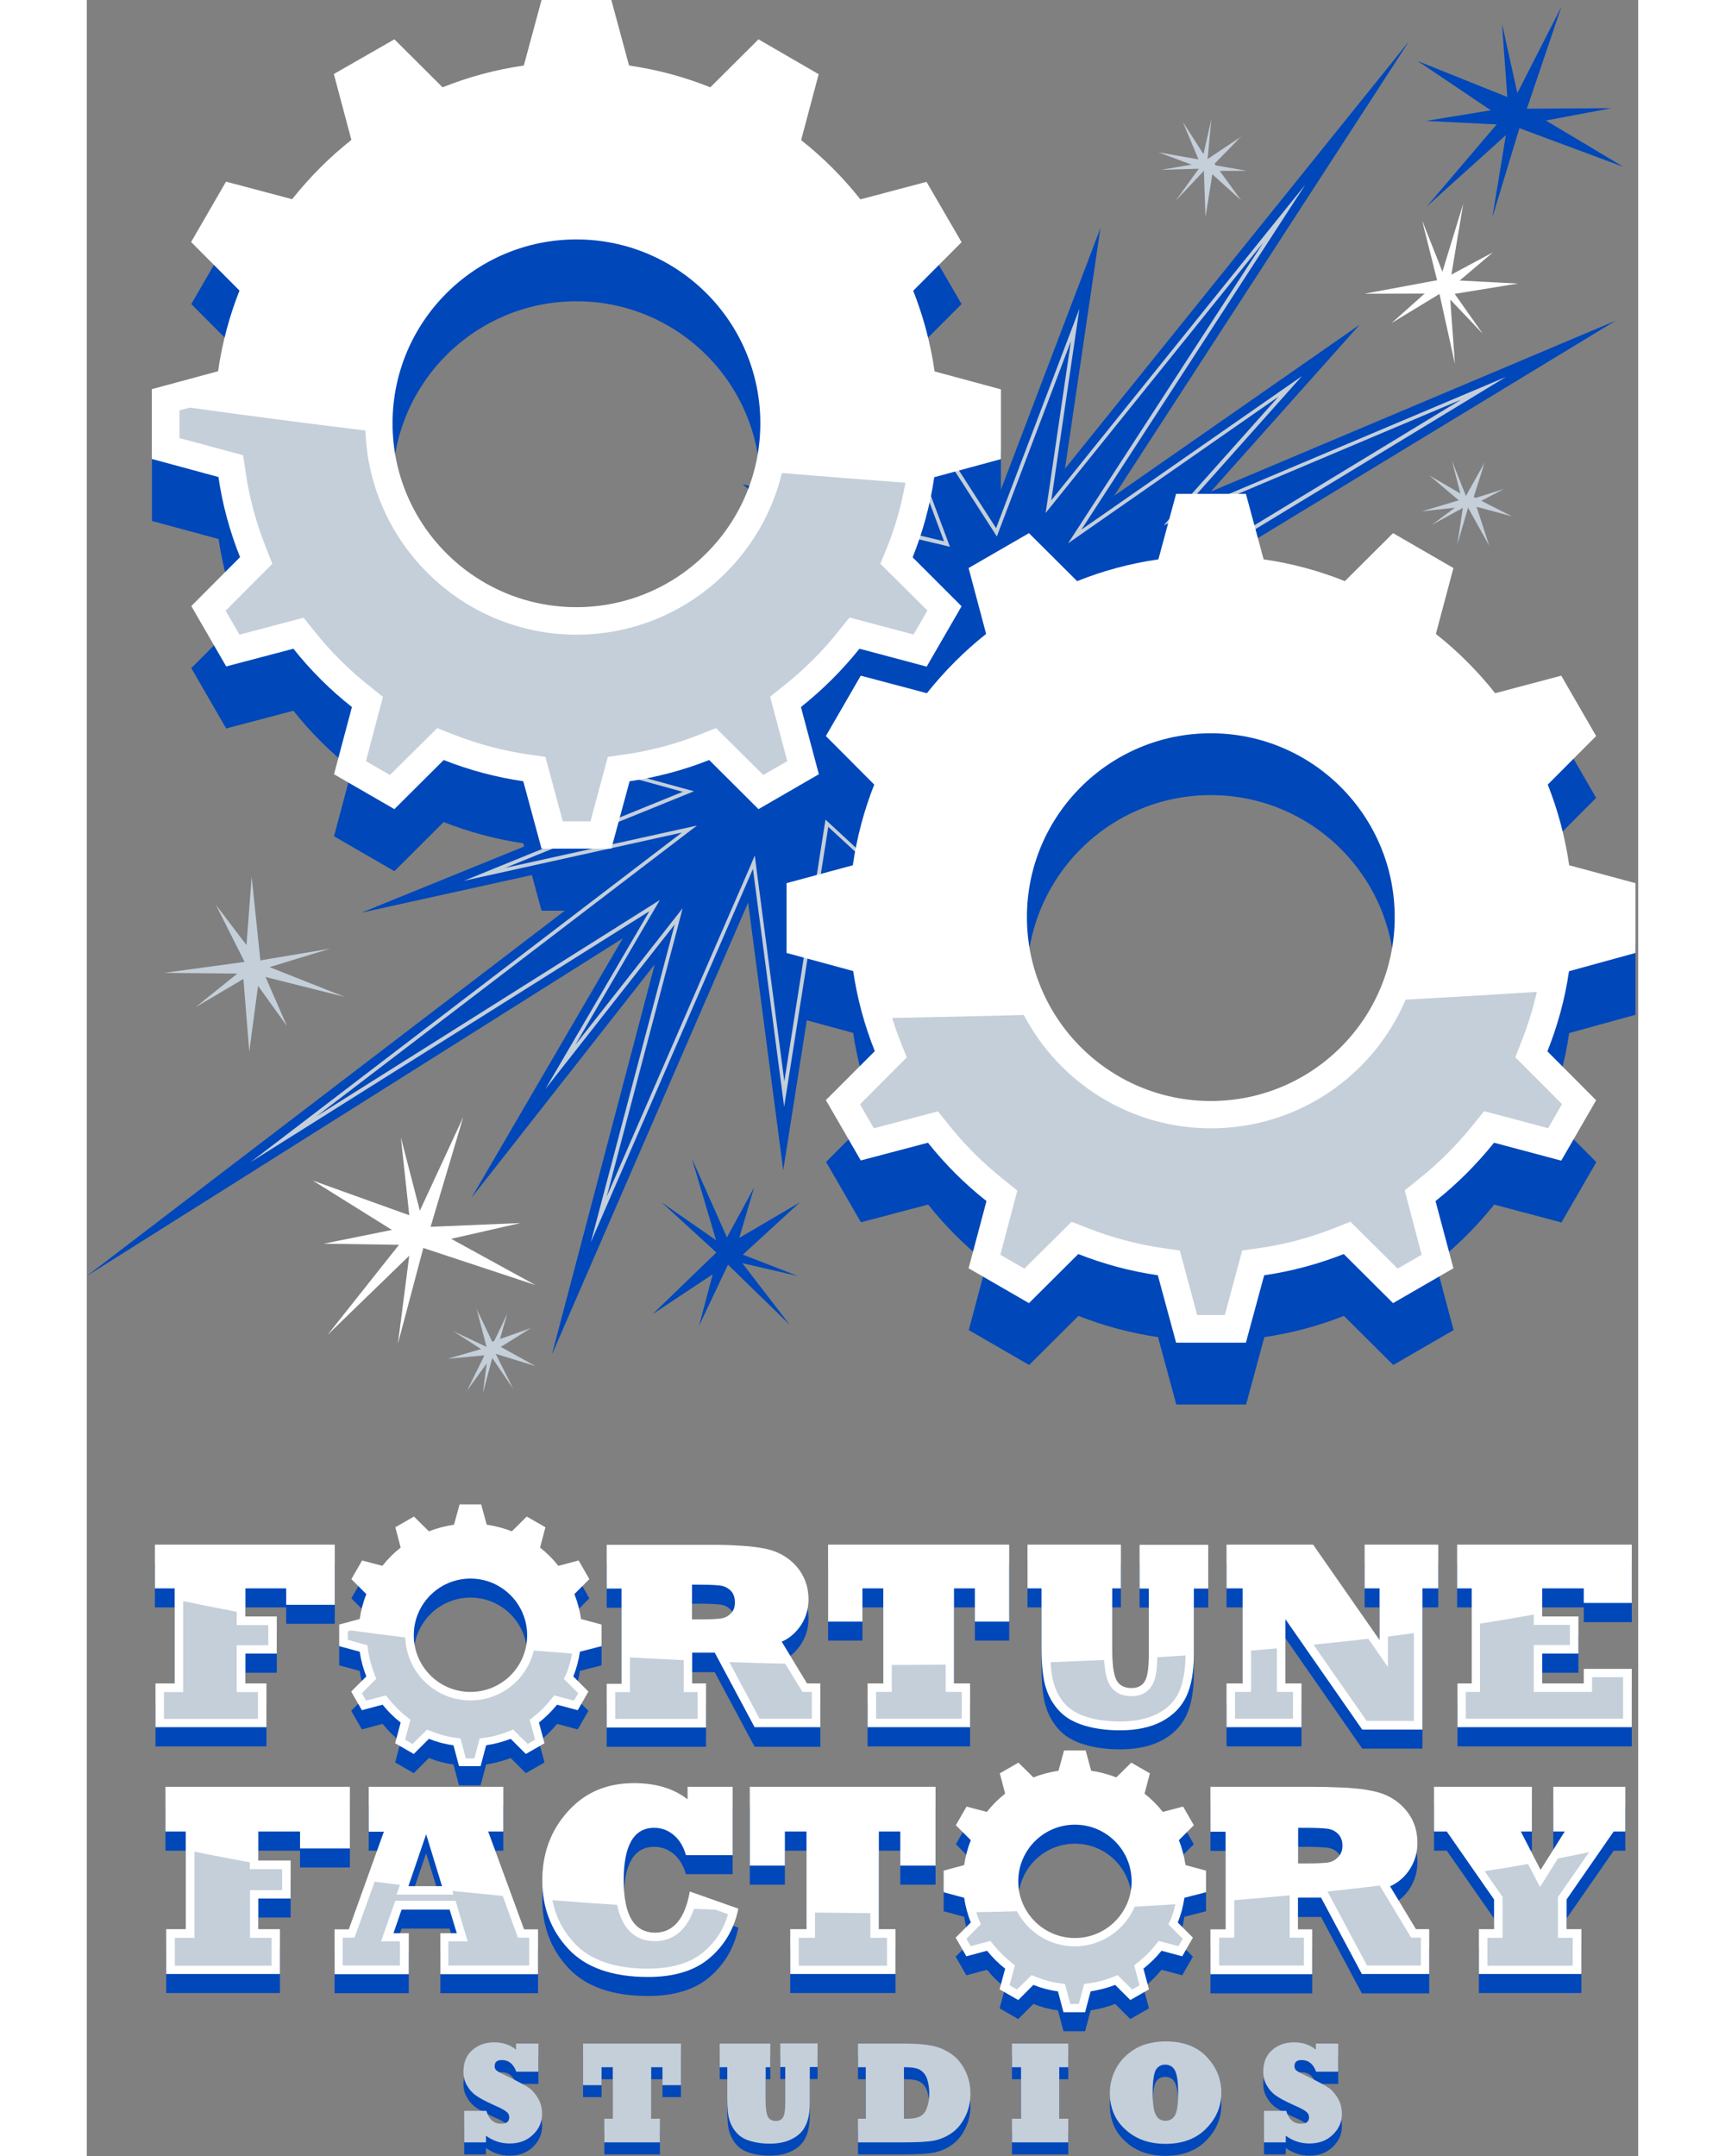 <svg width="120" height="150" viewBox="0 0 454 631" fill="none" xmlns="http://www.w3.org/2000/svg">
<rect x="0" y="0" width="454" height="631" fill="#808080" stroke="none"/>
<path d="M116.92 630.525H110.437V621.286H116.92C117.677 623.825 119.136 625.068 121.297 625.068C122.864 625.068 123.62 624.42 123.62 623.177C123.62 622.528 123.35 621.988 122.81 621.556C122.215 621.07 121.027 620.421 119.136 619.611C116.758 618.53 115.029 617.612 113.949 616.855C112.922 616.153 112.004 615.18 111.301 613.938C110.545 612.695 110.221 611.344 110.221 609.832C110.221 607.13 111.085 605.023 112.814 603.564C114.543 602.051 116.704 601.295 119.19 601.295C121.729 601.295 123.89 601.997 125.619 603.456V601.673H132.157V609.886H125.673C124.863 607.616 123.458 606.482 121.459 606.482C120.054 606.482 119.352 607.076 119.352 608.265C119.352 608.859 119.568 609.291 119.946 609.561C120.324 609.886 121.567 610.534 123.728 611.56C126.592 612.965 128.483 613.992 129.401 614.64C129.887 614.964 130.374 615.397 130.86 615.991C131.346 616.585 131.779 617.18 132.103 617.774C132.859 619.125 133.237 620.583 133.237 622.204C133.237 624.636 132.319 626.689 130.536 628.364C128.753 630.093 126.484 630.903 123.728 630.903C121.189 630.903 118.865 630.147 116.812 628.634V630.525H116.92ZM167.654 630.525H151.445V623.609H153.931V608.535H150.635V613.776H145.232V601.619H173.868V613.776H168.465V608.535H165.169V623.609H167.708V630.525H167.654ZM187.483 608.535H185.214V601.619H200.018V608.535H198.667V618.26C198.667 620.583 198.883 622.15 199.315 623.015C199.748 623.825 200.558 624.257 201.693 624.257C202.665 624.257 203.314 623.879 203.746 623.177C204.178 622.474 204.394 621.07 204.394 618.908V608.481H202.935V601.565H213.849V608.481H211.58V618.963C211.58 621.61 211.202 623.825 210.392 625.5C209.635 627.175 208.338 628.526 206.501 629.444C204.718 630.417 202.503 630.903 199.856 630.903C197.749 630.903 195.858 630.633 194.237 630.147C192.562 629.66 191.265 628.904 190.293 627.877C189.32 626.851 188.618 625.662 188.131 624.203C187.645 622.799 187.429 620.637 187.429 617.774V608.535H187.483ZM239.135 630.525H225.682V623.609H227.951V608.535H225.682V601.619H239.513C242.647 601.619 245.241 601.835 247.24 602.213C249.239 602.592 251.13 603.402 252.913 604.591C254.696 605.833 256.047 607.454 257.073 609.561C257.559 610.534 257.938 611.614 258.208 612.749C258.478 613.884 258.586 615.072 258.586 616.315C258.586 618.8 258.046 621.124 256.965 623.177C255.938 625.23 254.588 626.797 252.967 627.877C251.4 628.958 249.671 629.66 247.78 630.039C245.943 630.363 243.079 630.525 239.135 630.525ZM239.135 608.535V623.609H240.216C242.863 623.609 244.538 622.907 245.349 621.502C246.105 620.097 246.537 618.368 246.537 616.207C246.537 614.91 246.375 613.668 246.051 612.425C245.727 611.182 245.079 610.21 244.214 609.561C243.35 608.859 241.837 608.535 239.622 608.535H239.135ZM287.222 630.525H270.743V623.609H273.39V608.535H270.743V601.619H287.222V608.535H284.574V623.609H287.222V630.525ZM299.378 615.991C299.378 613.56 299.973 611.236 301.161 608.967C302.35 606.698 304.133 604.807 306.564 603.294C307.429 602.754 308.347 602.321 309.266 601.997C310.184 601.673 311.211 601.457 312.291 601.241C313.372 601.079 314.507 600.971 315.695 600.971C320.882 600.971 324.88 602.484 327.744 605.509C329.149 607.022 330.229 608.643 330.932 610.372C331.634 612.101 332.012 613.992 332.012 615.937C332.012 619.989 330.553 623.447 327.582 626.473C324.664 629.444 320.666 630.957 315.695 630.957C310.887 630.957 306.942 629.552 303.917 626.743C300.891 623.987 299.378 620.421 299.378 615.991ZM311.913 615.991C311.913 619.179 312.237 621.394 312.832 622.474C313.426 623.609 314.344 624.203 315.641 624.203C316.884 624.203 317.856 623.663 318.451 622.583C319.099 621.502 319.369 619.287 319.369 616.045C319.369 612.857 319.045 610.696 318.451 609.561C317.856 608.427 316.884 607.832 315.587 607.832C314.344 607.832 313.426 608.373 312.778 609.453C312.237 610.588 311.913 612.749 311.913 615.991ZM350.976 630.525H344.493V621.286H350.976C351.733 623.825 353.192 625.068 355.353 625.068C356.92 625.068 357.676 624.42 357.676 623.177C357.676 622.528 357.406 621.988 356.866 621.556C356.271 621.07 355.083 620.421 353.192 619.611C350.814 618.53 349.085 617.612 348.005 616.855C346.978 616.153 346.06 615.18 345.357 613.938C344.601 612.695 344.277 611.344 344.277 609.832C344.277 607.13 345.141 605.023 346.87 603.564C348.599 602.051 350.76 601.295 353.246 601.295C355.731 601.295 357.946 601.997 359.675 603.456V601.673H366.213V609.886H359.729C358.919 607.616 357.514 606.482 355.515 606.482C354.11 606.482 353.408 607.076 353.408 608.265C353.408 608.859 353.624 609.291 354.002 609.561C354.38 609.886 355.623 610.534 357.784 611.56C360.648 612.965 362.539 613.992 363.457 614.64C363.944 614.964 364.43 615.397 364.916 615.991C365.402 616.585 365.835 617.18 366.159 617.774C366.915 619.125 367.293 620.583 367.293 622.204C367.293 624.636 366.375 626.689 364.592 628.364C362.809 630.093 360.54 630.903 357.784 630.903C355.245 630.903 352.922 630.147 350.868 628.634V630.525H350.976Z" fill="#0047BA"/>
<path d="M116.92 627.013H110.437V617.774H116.92C117.677 620.313 119.136 621.556 121.297 621.556C122.864 621.556 123.62 620.908 123.62 619.665C123.62 619.017 123.35 618.476 122.81 618.044C122.215 617.558 121.027 616.91 119.136 616.099C116.758 615.019 115.029 614.1 113.949 613.344C112.922 612.641 112.004 611.669 111.301 610.426C110.545 609.183 110.221 607.833 110.221 606.32C110.221 603.618 111.085 601.511 112.814 599.998C114.543 598.486 116.704 597.729 119.19 597.729C121.675 597.729 123.89 598.432 125.619 599.89V598.107H132.157V606.32H125.673C124.863 604.051 123.458 602.916 121.459 602.916C120.054 602.916 119.352 603.51 119.352 604.699C119.352 605.293 119.568 605.725 119.946 605.996C120.324 606.32 121.567 606.968 123.728 607.995C126.592 609.4 128.483 610.426 129.401 611.074C129.887 611.399 130.374 611.831 130.86 612.425C131.346 613.019 131.779 613.614 132.103 614.208C132.859 615.559 133.237 617.018 133.237 618.639C133.237 621.07 132.319 623.123 130.536 624.798C128.753 626.527 126.484 627.337 123.728 627.337C121.189 627.337 118.865 626.581 116.812 625.068V627.013H116.92ZM167.654 627.013H151.445V620.097H153.931V605.023H150.635V610.264H145.232V598.107H173.868V610.264H168.465V605.023H165.169V620.097H167.708V627.013H167.654ZM187.483 605.023H185.214V598.107H200.018V605.023H198.667V614.748C198.667 617.072 198.883 618.639 199.315 619.503C199.748 620.313 200.558 620.746 201.693 620.746C202.665 620.746 203.314 620.368 203.746 619.665C204.178 618.963 204.394 617.558 204.394 615.397V604.969H202.935V598.053H213.849V604.969H211.58V615.451C211.58 618.098 211.202 620.314 210.392 621.988C209.635 623.663 208.338 625.014 206.501 625.933C204.718 626.905 202.503 627.391 199.856 627.391C197.749 627.391 195.858 627.121 194.237 626.635C192.562 626.149 191.265 625.392 190.293 624.366C189.32 623.339 188.618 622.15 188.131 620.692C187.645 619.287 187.429 617.126 187.429 614.262V605.023H187.483ZM239.135 627.013H225.682V620.097H227.951V605.023H225.682V598.107H239.513C242.647 598.107 245.241 598.323 247.24 598.702C249.239 599.08 251.13 599.89 252.913 601.079C254.696 602.322 256.047 603.943 257.073 606.05C257.559 607.022 257.938 608.103 258.208 609.237C258.478 610.372 258.586 611.561 258.586 612.803C258.586 615.289 258.046 617.612 256.965 619.665C255.938 621.718 254.588 623.285 252.967 624.366C251.4 625.446 249.671 626.149 247.78 626.527C245.943 626.851 243.079 627.013 239.135 627.013ZM239.135 605.023V620.097H240.216C242.863 620.097 244.538 619.395 245.349 617.99C246.105 616.585 246.537 614.856 246.537 612.695C246.537 611.399 246.375 610.156 246.051 608.913C245.727 607.671 245.079 606.698 244.214 606.05C243.35 605.347 241.837 605.023 239.622 605.023H239.135ZM287.222 627.013H270.743V620.097H273.39V605.023H270.743V598.107H287.222V605.023H284.574V620.097H287.222V627.013ZM299.378 612.479C299.378 610.048 299.973 607.725 301.161 605.455C302.35 603.186 304.133 601.295 306.564 599.782C307.429 599.242 308.347 598.81 309.266 598.486C310.184 598.161 311.211 597.945 312.291 597.729C313.372 597.567 314.507 597.459 315.695 597.459C320.882 597.459 324.88 598.972 327.744 601.997C329.149 603.51 330.229 605.131 330.932 606.86C331.634 608.589 332.012 610.48 332.012 612.425C332.012 616.477 330.553 619.935 327.582 622.961C324.664 625.933 320.666 627.445 315.695 627.445C310.887 627.445 306.942 626.041 303.917 623.231C300.891 620.53 299.378 616.91 299.378 612.479ZM311.913 612.479C311.913 615.667 312.237 617.882 312.832 618.963C313.426 620.097 314.344 620.692 315.641 620.692C316.884 620.692 317.856 620.151 318.451 619.071C319.099 617.936 319.369 615.775 319.369 612.479C319.369 609.291 319.045 607.13 318.451 605.996C317.856 604.861 316.884 604.267 315.587 604.267C314.344 604.267 313.426 604.807 312.778 605.888C312.237 607.076 311.913 609.237 311.913 612.479ZM350.976 627.013H344.493V617.774H350.976C351.733 620.313 353.192 621.556 355.353 621.556C356.92 621.556 357.676 620.908 357.676 619.665C357.676 619.017 357.406 618.476 356.866 618.044C356.271 617.558 355.083 616.91 353.192 616.099C350.814 615.019 349.085 614.1 348.005 613.344C346.978 612.641 346.06 611.669 345.357 610.426C344.601 609.183 344.277 607.833 344.277 606.32C344.277 603.618 345.141 601.511 346.87 599.998C348.599 598.486 350.76 597.729 353.246 597.729C355.731 597.729 357.946 598.432 359.675 599.89V598.107H366.213V606.32H359.729C358.919 604.051 357.514 602.916 355.515 602.916C354.11 602.916 353.408 603.51 353.408 604.699C353.408 605.293 353.624 605.725 354.002 605.996C354.38 606.32 355.623 606.968 357.784 607.995C360.648 609.4 362.539 610.426 363.457 611.074C363.944 611.399 364.43 611.831 364.916 612.425C365.402 613.019 365.835 613.614 366.159 614.208C366.915 615.559 367.293 617.018 367.293 618.639C367.293 621.07 366.375 623.123 364.592 624.798C362.809 626.527 360.54 627.337 357.784 627.337C355.245 627.337 352.922 626.581 350.868 625.068V627.013H350.976Z" fill="#C4CFDA"/>
<path d="M52.571 511.119H20.1V498.314H25.719V470.435H19.938V457.63H72.562V475.244H58.352V470.435H46.412V478.648H55.597V489.562H46.412V498.314H52.571V511.119ZM210.77 498.314L203.368 486.104C205.691 485.077 207.582 483.402 209.041 481.187C210.5 478.918 211.202 476.432 211.202 473.677C211.202 470.003 210.013 466.761 207.69 464.06C205.367 461.412 202.341 459.683 198.559 458.873C197.209 458.603 195.75 458.387 194.183 458.224C192.616 458.062 190.671 457.954 188.456 457.846C186.241 457.738 183.809 457.738 181.216 457.738H152.148V470.543H156.47V498.422H152.148V511.228H181.216V498.422H177.164V489.4H183.755L195.426 511.228H214.66V498.422H210.77V498.314ZM188.51 477.729C187.699 478.594 186.727 479.08 185.592 479.242C184.512 479.404 182.458 479.512 179.433 479.512H177.11V469.355H179.001C182.134 469.355 184.295 469.463 185.43 469.625C186.673 469.787 187.645 470.327 188.456 471.138C189.266 471.948 189.644 473.083 189.644 474.433C189.644 475.784 189.32 476.973 188.51 477.729ZM258.478 511.119H228.492V498.314H233.084V470.435H226.979V480.161H216.929V457.63H269.932V480.161H259.883V470.435H253.777V498.314H258.478V511.119ZM279.387 470.435H275.281V457.63H302.62V470.435H300.081V488.481C300.081 492.803 300.513 495.721 301.324 497.288C302.134 498.801 303.593 499.611 305.754 499.611C307.537 499.611 308.78 498.963 309.59 497.666C310.4 496.369 310.779 493.776 310.779 489.778V470.489H308.077V457.684H328.176V470.489H323.962V489.832C323.962 494.802 323.259 498.801 321.801 501.988C320.342 505.122 317.965 507.554 314.669 509.336C311.319 511.119 307.213 511.984 302.35 511.984C298.406 511.984 294.948 511.498 291.922 510.579C288.843 509.661 286.411 508.256 284.628 506.365C282.845 504.474 281.495 502.205 280.684 499.557C279.82 496.964 279.387 493.02 279.387 487.617V470.435ZM355.461 511.119H333.525V498.314H338.226V470.435H333.525V457.63H358.865L378.316 485.563V470.435H373.939V457.63H395.497V470.435H390.85V511.768H373.237L350.761 479.458V498.314H355.461V511.119ZM452.12 511.119H401.116V498.314H405.276V470.435H401.008V457.63H452.12V474.758H438.072V470.435H425.916V478.648H436.505V489.562H425.916V498.314H438.072V493.992H452.12V511.119ZM150.635 487.4V481.079L144.638 479.458C144.26 476.919 143.611 474.487 142.693 472.164L147.069 467.788L143.935 462.331L137.992 463.898C136.425 461.898 134.642 460.116 132.643 458.549L128.753 449.472L124.377 453.794C122.053 452.876 119.568 452.227 117.029 451.849L115.408 445.906H109.086L107.465 451.849C104.926 452.227 102.441 452.876 100.117 453.794L95.741 449.472L91.851 458.549C89.852 460.116 88.069 461.898 86.502 463.898L80.559 462.331L77.425 467.788L81.801 472.164C80.883 474.487 80.234 476.919 79.856 479.458L73.859 481.079V487.4L79.856 489.021C80.234 491.561 80.883 493.938 81.801 496.261L77.371 500.692L80.505 506.149L86.556 504.528C88.123 506.473 89.906 508.256 91.851 509.769L90.23 515.82L95.687 518.954L100.117 514.523C102.387 515.442 104.818 516.09 107.303 516.414L108.924 522.52H115.246L116.867 516.414C119.352 516.036 121.783 515.388 124.052 514.523L128.483 518.954L133.94 515.82L132.319 509.769C134.264 508.202 136.047 506.473 137.614 504.528L143.665 506.149L146.799 500.692L142.368 496.261C143.287 493.992 143.935 491.561 144.314 489.021L150.635 487.4ZM112.274 500.746C103.089 500.746 95.687 493.29 95.687 484.159C95.687 474.974 103.143 467.572 112.274 467.572C121.459 467.572 128.861 475.028 128.861 484.159C128.861 493.344 121.459 500.746 112.274 500.746ZM56.516 583.303H23.233V570.228H28.96V541.646H23.017V528.517H76.993V546.563H62.405V541.646H50.194V550.075H59.649V561.205H50.194V570.228H56.516V583.303ZM127.943 570.228L117.461 541.646H121.891V528.517H82.504V541.646H86.934L76.668 570.228H72.508V583.357H94.228V571.362H89.744L92.121 564.447H106.169L108.276 571.362H103.467V583.357H132.049V570.228H127.943ZM94.12 557.585L99.307 542.403L103.953 557.585H94.12ZM176.461 559.152L190.671 564.176C189.482 570.012 186.673 574.82 182.35 578.548C177.974 582.33 171.923 584.167 164.25 584.167C153.769 584.167 145.988 581.412 140.91 575.955C135.831 570.498 133.292 563.798 133.292 555.964C133.292 548.022 135.777 541.268 140.748 535.757C145.718 530.192 152.148 527.436 160.09 527.436C166.52 527.436 171.761 529.003 175.813 532.191V528.517H188.996V548.508H175.327C174.624 546.023 173.435 544.023 171.761 542.619C170.086 541.214 168.141 540.512 166.033 540.512C160.09 540.512 157.119 545.644 157.119 555.856C157.119 566.122 160.198 571.2 166.358 571.2C171.653 571.2 175.056 567.202 176.461 559.152ZM236.65 583.303H205.853V570.228H210.608V541.646H204.286V551.588H194.021V528.517H248.375V551.588H238.055V541.646H231.787V570.228H236.65V583.303ZM388.959 570.228L381.395 557.693C383.773 556.612 385.718 554.937 387.177 552.668C388.635 550.345 389.392 547.805 389.392 544.942C389.392 541.16 388.203 537.864 385.772 535.109C383.394 532.353 380.261 530.624 376.425 529.814C375.074 529.543 373.561 529.273 371.94 529.111C370.319 528.949 368.374 528.787 366.051 528.733C363.782 528.625 361.296 528.571 358.595 528.571H328.825V541.7H333.255V570.282H328.825V583.411H358.595V570.282H354.435V561.043H361.188L373.129 583.411H392.85V570.282H388.959V570.228ZM366.159 549.102C365.349 549.967 364.322 550.507 363.187 550.669C362.107 550.831 360 550.939 356.866 550.939H354.489V540.512H356.434C359.621 540.512 361.837 540.62 363.079 540.782C364.322 540.944 365.403 541.484 366.213 542.349C367.023 543.213 367.456 544.294 367.456 545.752C367.456 547.211 366.969 548.292 366.159 549.102ZM437.37 583.303H407.384V570.228H411.814V561.475L397.982 541.646H394.254V528.517H422.89V541.646H419.648L425.429 552.83L432.507 541.646H429.157V528.517H450.229V541.646H446.825L433.048 561.475V570.228H437.37V583.303ZM327.528 559.368V553.046L321.531 551.425C321.152 548.886 320.504 546.455 319.585 544.131L323.962 539.755L320.828 534.298L314.885 535.865C313.318 533.866 311.535 532.083 309.536 530.516L305.646 521.439L301.269 525.761C298.946 524.843 296.461 524.195 293.921 523.816L292.301 517.873H285.979L284.358 523.816C281.819 524.195 279.333 524.843 277.01 525.761L272.634 521.439L268.744 530.516C266.745 532.083 264.962 533.866 263.395 535.865L257.451 534.298L254.318 539.755L258.694 544.131C257.776 546.455 257.127 548.886 256.749 551.425L250.752 553.046V559.368L256.749 560.989C257.127 563.528 257.776 565.905 258.694 568.229L254.264 572.659L257.397 578.116L263.449 576.495C265.016 578.44 266.799 580.223 268.744 581.736L267.123 587.787L272.58 590.921L277.01 586.491C279.279 587.409 281.711 588.058 284.196 588.382L285.817 594.487H292.138L293.759 588.382C296.245 588.003 298.676 587.355 300.945 586.491L305.376 590.921L310.833 587.787L309.212 581.736C311.157 580.169 312.94 578.44 314.507 576.495L320.558 578.116L323.692 572.659L319.261 568.229C320.18 565.959 320.828 563.528 321.206 560.989L327.528 559.368ZM289.167 572.767C279.982 572.767 272.58 565.311 272.58 556.18C272.58 547.049 280.036 539.593 289.167 539.593C298.352 539.593 305.754 547.049 305.754 556.18C305.754 565.311 298.352 572.767 289.167 572.767Z" fill="#0047BA"/>
<path d="M52.571 505.501H20.1V492.696H25.719V464.871H19.938V452.066H72.562V469.679H58.352V464.871H46.412V473.083H55.597V483.943H46.412V492.696H52.571V505.501ZM210.77 492.696L203.368 480.485C205.691 479.459 207.582 477.784 209.041 475.568C210.5 473.299 211.202 470.814 211.202 468.058C211.202 464.384 210.013 461.143 207.69 458.441C205.367 455.794 202.341 454.065 198.559 453.254C197.209 452.984 195.75 452.768 194.183 452.606C192.616 452.444 190.671 452.336 188.456 452.228C186.241 452.12 183.809 452.12 181.216 452.12H152.148V464.925H156.47V492.804H152.148V505.609H181.216V492.696H177.164V483.673H183.755L195.426 505.501H214.66V492.696H210.77ZM188.51 472.165C187.699 473.029 186.727 473.515 185.592 473.677C184.512 473.839 182.458 473.948 179.433 473.948H177.11V463.79H179.001C182.134 463.79 184.295 463.898 185.43 464.06C186.673 464.222 187.645 464.763 188.456 465.573C189.266 466.383 189.644 467.518 189.644 468.869C189.698 470.274 189.32 471.354 188.51 472.165ZM258.478 505.501H228.492V492.696H233.084V464.871H226.979V474.596H216.929V452.066H269.932V474.596H259.883V464.871H253.777V492.696H258.478V505.501ZM279.387 464.871H275.281V452.066H302.62V464.871H300.081V482.916C300.081 487.239 300.513 490.156 301.324 491.723C302.134 493.236 303.593 494.047 305.754 494.047C307.537 494.047 308.78 493.398 309.59 492.101C310.4 490.805 310.779 488.211 310.779 484.213V464.925H308.077V452.12H328.176V464.925H323.962V484.267C323.962 489.238 323.259 493.236 321.801 496.424C320.342 499.558 317.965 501.989 314.669 503.772C311.319 505.555 307.213 506.419 302.35 506.419C298.406 506.419 294.948 505.933 291.922 505.015C288.843 504.096 286.411 502.691 284.628 500.8C282.845 498.909 281.495 496.64 280.684 493.993C279.82 491.399 279.387 487.455 279.387 482.052V464.871ZM355.461 505.501H333.525V492.696H338.226V464.871H333.525V452.066H358.865L378.316 479.999V464.871H373.939V452.066H395.497V464.871H390.85V506.203H373.237L350.761 473.893V492.696H355.461V505.501ZM452.12 505.501H401.116V492.696H405.276V464.871H401.008V452.066H452.12V469.139H438.072V464.871H425.916V473.083H436.505V483.943H425.916V492.696H438.072V488.427H452.12V505.501ZM150.635 481.782V475.46L144.638 473.839C144.26 471.3 143.611 468.869 142.693 466.545L147.069 462.169L143.935 456.712L137.992 458.279C136.425 456.28 134.642 454.497 132.643 452.93L134.21 446.987L128.753 443.853L124.377 448.175C122.053 447.257 119.568 446.609 117.029 446.23L115.408 440.287H109.086L107.465 446.23C104.926 446.609 102.441 447.257 100.117 448.175L95.741 443.853L90.284 446.987L91.851 452.93C89.852 454.497 88.069 456.28 86.502 458.279L80.559 456.712L77.425 462.169L81.801 466.545C80.883 468.869 80.234 471.3 79.856 473.839L73.859 475.46V481.782L79.856 483.403C80.234 485.942 80.883 488.319 81.801 490.643L77.371 495.073L80.505 500.53L86.556 498.909C88.123 500.854 89.906 502.637 91.851 504.15L90.23 510.201L95.687 513.335L100.117 508.905C102.387 509.823 104.818 510.472 107.303 510.796L108.924 516.901H115.246L116.867 510.796C119.352 510.417 121.783 509.769 124.052 508.905L128.483 513.335L133.94 510.201L132.319 504.15C134.264 502.583 136.047 500.854 137.614 498.909L143.665 500.53L146.799 495.073L142.368 490.643C143.287 488.373 143.935 485.942 144.314 483.403L150.635 481.782ZM112.274 495.181C103.089 495.181 95.687 487.725 95.687 478.594C95.687 469.409 103.143 462.007 112.274 462.007C121.459 462.007 128.861 469.463 128.861 478.594C128.861 487.779 121.459 495.181 112.274 495.181ZM56.516 577.738H23.233V564.609H28.96V536.027H23.017V522.952H76.993V540.998H62.405V536.027H50.194V544.51H59.649V555.64H50.194V564.609H56.516V577.738ZM127.943 564.609L117.461 536.027H121.891V522.952H82.504V536.082H86.934L76.668 564.663H72.508V577.792H94.228V565.798H89.744L92.121 558.882H106.169L108.276 565.798H103.467V577.792H132.049V564.663H127.943V564.609ZM94.12 552.02L99.307 536.838L103.953 552.02H94.12ZM176.461 553.587L190.671 558.612C189.482 564.447 186.673 569.256 182.35 572.984C177.974 576.766 171.923 578.603 164.25 578.603C153.769 578.603 145.988 575.847 140.91 570.39C135.831 564.933 133.292 558.234 133.292 550.399C133.292 542.457 135.777 535.703 140.748 530.192C145.718 524.627 152.148 521.872 160.09 521.872C166.52 521.872 171.761 523.439 175.813 526.626V522.952H188.996V542.943H175.327C174.624 540.458 173.435 538.459 171.761 537.054C170.086 535.649 168.141 534.947 166.033 534.947C160.09 534.947 157.119 540.08 157.119 550.291C157.119 560.557 160.198 565.636 166.358 565.636C171.653 565.582 175.056 561.583 176.461 553.587ZM236.65 577.738H205.853V564.609H210.608V536.027H204.286V546.023H194.021V522.952H248.375V546.023H238.055V536.027H231.787V564.609H236.65V577.738ZM388.959 564.609L381.395 552.074C383.773 550.994 385.718 549.319 387.177 547.05C388.635 544.726 389.392 542.187 389.392 539.323C389.392 535.541 388.203 532.245 385.772 529.49C383.394 526.734 380.261 525.005 376.425 524.195C375.074 523.925 373.561 523.655 371.94 523.493C370.319 523.331 368.374 523.168 366.051 523.114C363.782 523.006 361.296 522.952 358.595 522.952H328.825V536.082H333.255V564.663H328.825V577.792H358.595V564.663H354.435V555.37H361.188L373.129 577.738H392.85V564.609H388.959ZM366.159 543.538C365.349 544.402 364.322 544.942 363.187 545.104C362.107 545.267 360 545.375 356.866 545.375H354.489V534.947H356.434C359.621 534.947 361.837 535.055 363.079 535.217C364.322 535.379 365.403 535.919 366.213 536.784C367.023 537.648 367.456 538.729 367.456 540.188C367.456 541.647 366.969 542.727 366.159 543.538ZM437.37 577.738H407.384V564.609H411.814V555.91L397.982 536.027H394.254V522.952H422.89V536.027H419.648L425.429 547.266L432.507 536.027H429.157V522.952H450.229V536.027H446.825L433.048 555.91V564.609H437.37V577.738ZM327.528 553.803V547.482L321.531 545.861C321.152 543.322 320.504 540.89 319.585 538.567L323.962 534.191L320.828 528.733L314.885 530.3C313.318 528.301 311.535 526.518 309.536 524.951L311.103 519.008L305.646 515.874L301.269 520.197C298.946 519.278 296.461 518.63 293.921 518.252L292.301 512.309H285.979L284.358 518.252C281.819 518.63 279.333 519.278 277.01 520.197L272.634 515.874L267.177 519.008L268.744 524.951C266.745 526.518 264.962 528.301 263.395 530.3L257.451 528.733L254.318 534.191L258.694 538.567C257.776 540.89 257.127 543.322 256.749 545.861L250.752 547.482V553.803L256.749 555.424C257.127 557.963 257.776 560.341 258.694 562.664L254.264 567.094L257.397 572.552L263.449 570.931C265.016 572.876 266.799 574.659 268.744 576.171L267.123 582.223L272.58 585.356L277.01 580.926C279.279 581.845 281.711 582.493 284.196 582.817L285.817 588.922H292.138L293.759 582.817C296.245 582.439 298.676 581.791 300.945 580.926L305.376 585.356L310.833 582.223L309.212 576.171C311.157 574.605 312.94 572.876 314.507 570.931L320.558 572.552L323.692 567.094L319.261 562.664C320.18 560.395 320.828 557.963 321.206 555.424L327.528 553.803ZM289.167 567.203C279.982 567.203 272.58 559.746 272.58 550.615C272.58 541.43 280.036 534.028 289.167 534.028C298.352 534.028 305.754 541.484 305.754 550.615C305.754 559.746 298.352 567.203 289.167 567.203Z" fill="white"/>
<path d="M174.677 485.888C169.382 485.617 164.141 485.347 158.955 485.077V495.235H154.632V503.069H178.729V495.235H174.677V485.888ZM204.393 486.914C198.882 486.806 193.425 486.644 188.023 486.428L196.883 503.015H212.174V495.181H209.418L204.393 486.914ZM140.368 489.778C141.125 487.887 141.665 485.942 141.989 483.943C138.261 483.672 134.533 483.348 130.805 483.078C128.806 491.453 121.242 497.666 112.273 497.666C101.953 497.666 93.525 489.454 93.201 479.242C87.798 478.594 82.503 477.891 77.316 477.189L76.397 477.459V479.944L82.125 481.511L82.341 483.132C82.665 485.401 83.313 487.671 84.124 489.832L84.718 491.345L80.504 495.559L81.746 497.72L87.528 496.207L88.554 497.45C90.013 499.233 91.634 500.908 93.417 502.313L94.713 503.339L93.147 509.174L95.308 510.417L99.576 506.203L101.089 506.797C103.196 507.661 105.465 508.256 107.735 508.58L109.355 508.796L110.922 514.631H113.408L114.975 508.796L116.595 508.58C118.865 508.256 121.134 507.661 123.241 506.797L124.754 506.203L129.022 510.417L131.183 509.174L129.617 503.339L130.913 502.313C132.696 500.908 134.371 499.233 135.776 497.45L136.803 496.207L142.584 497.72L143.826 495.559L139.612 491.345L140.368 489.778ZM43.926 471.732C38.523 470.705 33.282 469.679 28.203 468.598V495.235H22.584V503.069H50.085V495.235H43.872V481.511H53.111V475.622H43.872V471.732H43.926ZM348.274 482.43C345.789 482.646 343.249 482.862 340.71 483.078V495.181H336.009V503.015H352.975V495.181H348.274V482.43ZM251.291 487.184C246.212 487.238 241.08 487.292 235.947 487.292H235.569V495.181H230.976V503.015H256.046V495.181H251.345V487.184H251.291ZM440.557 495.181H423.429V481.457H434.019V475.568H423.429V472.542C418.351 473.461 413.11 474.325 407.707 475.19V495.181H403.546V503.015H449.58V490.858H440.503V495.181H440.557ZM380.746 478.972V487.887L375.019 479.62C369.778 480.215 364.429 480.809 358.972 481.349L374.533 503.663H388.364V477.945C385.879 478.323 383.339 478.648 380.746 478.972ZM313.263 485.023C313.209 489.075 312.723 491.723 311.696 493.29C310.832 494.748 309.103 496.423 305.753 496.423C301.863 496.423 300.026 494.478 299.161 492.803C298.351 491.291 297.919 489.021 297.703 485.834C292.516 486.05 287.275 486.266 282.034 486.482C282.196 489.291 282.574 491.561 283.115 493.128C283.817 495.397 285.006 497.396 286.518 498.963C287.977 500.53 290.084 501.718 292.732 502.529C295.487 503.393 298.729 503.825 302.403 503.825C306.834 503.825 310.562 503.015 313.533 501.448C316.397 499.935 318.396 497.882 319.585 495.289C320.827 492.533 321.476 488.913 321.53 484.483C318.72 484.699 316.019 484.861 313.263 485.023ZM229.301 559.908C223.844 559.908 218.441 559.8 213.092 559.746V567.148H208.338V575.307H234.164V567.148H229.301V559.908ZM121.728 554.883C116.758 554.397 111.841 553.911 106.978 553.425L107.302 554.505H90.661L91.634 551.642C89.148 551.317 86.663 551.047 84.232 550.723L78.343 567.094H74.885V575.253H91.634V568.175H86.123L90.283 556.288H107.897L111.463 568.175H105.79V575.253H129.454V567.094H126.159L121.728 554.883ZM47.708 545.05C42.143 544.023 36.686 542.997 31.499 541.916V567.148H25.772V575.307H54.083V567.148H47.762V553.208H57.163V547.049H47.708V545.05ZM177.703 558.665C175.055 566.338 170.193 568.121 166.249 568.121C161.926 568.121 156.956 566.067 155.173 557.477C148.797 557.099 142.476 556.612 136.262 556.126C137.181 560.881 139.288 565.041 142.692 568.715C147.23 573.632 154.47 576.171 164.195 576.171C171.273 576.171 176.784 574.496 180.674 571.146C184.078 568.229 186.402 564.609 187.644 560.232L184.024 558.936C181.971 558.828 179.864 558.719 177.703 558.665ZM317.207 561.745C317.802 560.34 318.234 558.828 318.558 557.315C314.614 557.585 310.67 557.801 306.671 558.017C303.754 564.825 297 569.633 289.112 569.633C281.764 569.633 275.388 565.473 272.201 559.368C268.256 559.476 264.312 559.584 260.314 559.638C260.53 560.34 260.746 561.043 261.016 561.691L261.611 563.204L257.396 567.418L258.639 569.579L264.42 568.067L265.447 569.309C266.906 571.092 268.527 572.767 270.31 574.172L271.606 575.198L270.039 581.034L272.201 582.276L276.469 578.062L277.982 578.656C280.089 579.521 282.358 580.115 284.627 580.439L286.248 580.655L287.815 586.491H290.3L291.867 580.655L293.488 580.439C295.757 580.115 298.027 579.521 300.134 578.656L301.647 578.062L305.915 582.276L308.076 581.034L306.509 575.198L307.806 574.172C309.589 572.767 311.264 571.092 312.669 569.309L313.695 568.067L319.476 569.579L320.719 567.418L316.505 563.204L317.207 561.745ZM378.369 551.858C373.344 552.452 368.265 553.046 363.078 553.587L374.641 575.253H390.417V567.094H387.554L378.369 551.858ZM430.561 555.153L439.638 542.078C436.667 542.673 433.641 543.321 430.507 543.915L425.266 552.29L421.754 545.536C417.594 546.293 413.38 546.995 409.057 547.643L414.298 555.153V567.148H409.868V575.307H434.83V567.148H430.507V555.153H430.561ZM352.002 554.721C346.653 555.208 341.25 555.694 335.793 556.126V567.094H331.363V575.253H356.163V567.094H352.002V554.721Z" fill="#C4CFDA"/>
<path d="M149.393 232.759L150.635 252.048L159.01 261.449L197.047 248.374L210.878 266.474L234.165 260.531L251.292 224.871L229.951 190.94L197.047 193.372L169.924 212.552L150.635 232.759H149.393Z" fill="#0047BA"/>
<path d="M267.5 152.472V132.048L248.104 126.808C246.915 118.595 244.808 110.707 241.836 103.197L255.992 88.987L245.726 71.319L226.384 76.452C221.305 70.022 215.47 64.187 209.04 59.108L196.559 29.608L182.458 43.656C174.948 40.63 166.951 38.469 158.685 37.281L153.498 18.1H133.075L127.888 37.281C119.621 38.469 111.625 40.63 104.115 43.656L90.013 29.608L77.478 59.108C71.049 64.187 65.267 70.022 60.135 76.452L40.792 71.319L30.581 88.987L44.736 103.197C41.765 110.707 39.657 118.595 38.469 126.808L19.072 132.048V152.472L38.577 157.767C39.766 165.925 41.927 173.759 44.898 181.215L30.581 195.533L40.792 213.201L60.459 208.014C65.484 214.335 71.211 220.063 77.586 225.087L72.345 244.754L90.013 254.966L104.439 240.594C111.841 243.511 119.621 245.619 127.726 246.807L133.075 266.528H153.498L158.847 246.807C166.951 245.619 174.731 243.511 182.133 240.594L196.559 254.966L214.227 244.754L208.986 225.087C215.308 220.063 221.035 214.335 226.114 208.014L245.78 213.255L255.992 195.587L241.728 181.269C244.7 173.813 246.861 165.979 248.05 157.821L267.5 152.472ZM143.286 195.803C113.57 195.803 89.473 171.706 89.473 141.99C89.473 112.274 113.57 88.176 143.286 88.176C173.003 88.176 197.1 112.274 197.1 141.99C197.1 171.706 172.948 195.803 143.286 195.803Z" fill="#0047BA"/>
<path d="M453.199 297V276.577L433.803 271.336C432.614 263.124 430.507 255.236 427.535 247.725L441.691 233.516L431.48 215.848L412.137 220.981C407.058 214.551 401.223 208.716 394.793 203.637L382.259 174.137L368.157 188.185C360.647 185.159 352.65 182.998 344.384 181.809L339.197 162.629H318.774L313.587 181.809C305.32 182.998 297.324 185.159 289.814 188.185L275.712 174.137L263.177 203.637C256.748 208.716 250.967 214.551 245.834 220.981L226.491 215.848L216.28 233.516L230.436 247.725C227.464 255.236 225.357 263.124 224.168 271.336L204.771 276.577V297L224.276 302.295C225.465 310.454 227.626 318.288 230.598 325.744L216.334 340.062L226.545 357.73L246.212 352.543C251.237 358.864 256.964 364.591 263.34 369.616L258.099 389.283L275.766 399.495L290.192 385.123C297.594 388.04 305.375 390.147 313.479 391.336L318.828 411.057H339.251L344.6 391.336C352.704 390.147 360.485 388.04 367.887 385.123L382.313 399.495L399.98 389.283L394.739 369.616C401.061 364.591 406.788 358.864 411.867 352.543L431.534 357.784L441.745 340.116L427.481 325.798C430.453 318.342 432.614 310.508 433.803 302.349L453.199 297ZM328.931 340.332C299.215 340.332 275.118 316.235 275.118 286.519C275.118 256.802 299.215 232.705 328.931 232.705C358.648 232.705 382.745 256.802 382.745 286.519C382.745 316.235 358.648 340.332 328.931 340.332Z" fill="#0047BA"/>
<path d="M328.932 143.88L372.48 95.038L300.621 145.123L386.96 12.048L286.249 137.181L296.622 66.78L265.447 148.743L215.2 70.616L246.645 154.686L191.913 141.719L233.354 176.298L228.977 177.865L210.013 179.162L103.034 214.875L166.195 232.219L80.342 267.122L163.007 248.86L0 373.452L156.848 274.632L112.544 350.598L166.195 282.25L136.1 396.469L193.534 264.15L203.8 342.493L218.766 247.347L244.322 270.904L272.309 193.912L275.929 193.372L292.354 188.077L447.419 93.849L328.932 143.88Z" fill="#0047BA"/>
<path d="M173.218 268.203L138.585 312.291L166.14 265.069L57.541 333.471L176.352 242.647L116.433 255.884L176.082 231.625L113.948 214.605L210.607 182.296L229.625 180.999L239.621 177.433L204.339 147.933L251.723 159.171L228.545 97.253L266.203 155.767L289.22 95.146L281.44 148.257L350.435 62.512L289.112 157.01L352.11 113.138L317.153 152.309L408.679 113.678L291.003 185.159L275.442 190.238L269.985 191.049L242.971 265.339L216.55 240.972L204.069 320.179L195.208 252.372L149.824 356.865L173.218 268.203Z" fill="#0047BA"/>
<path d="M344.277 70.995L290.14 154.417L287.168 159.009L291.653 155.876L348.708 116.11L318.343 150.148L315.155 153.714L319.532 151.877L402.143 116.974L290.788 184.673L275.282 189.698L270.203 190.454L269.554 190.562L269.338 191.157L242.702 264.421L217.632 241.242L216.173 239.891L215.849 241.891L204.125 316.451L195.966 254.209L195.48 250.373L193.967 253.939L152.148 350.22L173.058 270.85L174.354 265.826L171.167 269.878L142.963 305.808L165.493 267.176L167.709 263.394L164.035 265.718L67.214 326.717L174.733 244.538L178.569 241.62L173.868 242.647L122.486 253.993L174.787 232.76L177.704 231.571L174.678 230.76L115.786 214.606L210.716 182.89L229.573 181.648H229.735L229.897 181.594L238.974 178.352L240.703 177.703L239.298 176.515L206.448 149.068L250.644 159.55L252.589 160.036L251.887 158.145L230.815 101.792L265.178 155.227L266.313 157.01L267.069 155.011L287.978 99.901L281.171 146.258L280.576 150.148L283.062 147.069L344.277 70.995ZM356.596 54.03L282.251 146.42L290.464 90.392L266.097 154.579L226.331 92.769L250.86 158.415L202.234 146.853L238.541 177.217L229.464 180.459L210.446 181.702L112.058 214.606L174.408 231.733L110.383 257.775L174.138 243.674L47.871 340.17L164.629 266.69L134.21 318.721L172.031 270.58L147.502 363.565L194.94 254.317L204.071 323.907L216.984 241.999L243.242 266.258L270.419 191.481L275.606 190.725L291.328 185.646L415.272 110.329L319.208 150.905L355.624 110.058L291.058 155.011L356.596 54.03Z" fill="#C4CFDA"/>
<path d="M267.502 134.372V113.948L248.105 108.707C246.916 100.495 244.809 92.607 241.837 85.097L255.993 70.887L245.728 53.219L226.385 58.352C221.306 51.922 215.471 46.087 209.042 41.008L214.174 21.72L196.561 11.508L182.459 25.556C174.949 22.53 166.952 20.369 158.686 19.18L153.499 0H133.076L127.889 19.18C119.623 20.369 111.626 22.53 104.116 25.556L90.014 11.508L72.293 21.666L77.425 40.954C70.996 46.033 65.215 51.868 60.082 58.298L40.739 53.165L30.528 70.833L44.684 85.043C41.712 92.553 39.605 100.441 38.416 108.653L19.02 113.894V134.318L38.524 139.612C39.713 147.771 41.874 155.605 44.846 163.061L30.582 177.379L40.794 195.047L60.46 189.86C65.485 196.181 71.212 201.908 77.588 206.933L72.347 226.6L90.014 236.812L104.44 222.44C111.842 225.357 119.623 227.464 127.727 228.653L133.076 248.374H153.499L158.848 228.653C166.952 227.464 174.733 225.357 182.135 222.44L196.561 236.812L214.228 226.6L208.987 206.933C215.309 201.908 221.036 196.181 226.115 189.86L245.782 195.101L255.993 177.433L241.675 163.115C244.647 155.659 246.808 147.825 247.997 139.666L267.502 134.372ZM143.288 177.703C113.571 177.703 89.474 153.606 89.474 123.89C89.474 94.174 113.571 70.076 143.288 70.076C173.004 70.076 197.101 94.174 197.101 123.89C197.101 153.606 172.95 177.703 143.288 177.703Z" fill="white"/>
<path d="M453.199 278.901V258.478L433.803 253.237C432.614 245.024 430.507 237.136 427.535 229.626L441.691 215.416L431.48 197.748L412.137 202.881C407.058 196.452 401.223 190.617 394.793 185.538L399.926 166.249L382.259 156.038L368.157 170.085C360.647 167.06 352.65 164.898 344.384 163.71L339.197 144.529H318.774L313.587 163.71C305.32 164.898 297.324 167.06 289.814 170.085L275.712 156.038L258.045 166.249L263.177 185.538C256.748 190.617 250.967 196.452 245.834 202.881L226.491 197.748L216.28 215.416L230.436 229.626C227.464 237.136 225.357 245.024 224.168 253.237L204.771 258.478V278.901L224.276 284.196C225.465 292.354 227.626 300.188 230.598 307.645L216.28 321.962L226.491 339.63L246.158 334.443C251.183 340.765 256.91 346.492 263.285 351.517L258.045 371.183L275.712 381.395L290.138 367.023C297.54 369.941 305.32 372.048 313.425 373.236L318.774 392.957H339.197L344.546 373.236C352.65 372.048 360.431 369.941 367.833 367.023L382.259 381.395L399.926 371.183L394.685 351.517C401.007 346.492 406.734 340.765 411.813 334.443L431.48 339.684L441.691 322.016L427.427 307.699C430.399 300.242 432.56 292.408 433.749 284.25L453.199 278.901ZM328.931 322.233C299.215 322.233 275.118 298.135 275.118 268.419C275.118 238.703 299.215 214.606 328.931 214.606C358.648 214.606 382.745 238.703 382.745 268.419C382.745 298.135 358.648 322.233 328.931 322.233Z" fill="white"/>
<path d="M234.218 160.144C236.65 154.092 238.379 147.771 239.567 141.287C227.411 140.369 215.362 139.45 203.422 138.424C196.884 165.547 172.409 185.754 143.341 185.754C109.95 185.754 82.665 159.117 81.531 125.997C64.079 123.89 46.952 121.621 30.149 119.297L27.123 120.108V128.212L45.763 133.237L46.52 138.424C47.6 145.826 49.599 153.12 52.355 160.09L54.3 165.006L40.63 178.73L44.683 185.754L63.431 180.783L66.727 184.889C71.373 190.724 76.722 196.019 82.557 200.666L86.664 203.962L81.693 222.764L88.717 226.816L102.548 213.093L107.465 215.038C114.381 217.739 121.621 219.684 128.969 220.765L134.21 221.521L139.288 240.378H147.393L152.472 221.521L157.712 220.765C165.115 219.684 172.355 217.739 179.216 215.038L184.133 213.093L197.965 226.816L204.988 222.764L199.964 203.908L204.07 200.612C209.905 195.965 215.254 190.67 219.901 184.835L223.196 180.729L241.945 185.7L245.997 178.676L232.219 165.006L234.218 160.144ZM419.918 304.619C421.755 299.972 423.214 295.164 424.348 290.301C411.651 291.111 398.846 291.868 385.933 292.57C376.532 314.722 354.542 330.229 328.986 330.229C305.213 330.229 284.574 316.775 274.2 297.055C261.449 297.379 248.59 297.703 235.677 297.919C236.38 300.188 237.136 302.404 238 304.565L239.946 309.481L226.276 323.205L230.328 330.229L249.077 325.258L252.372 329.364C257.019 335.2 262.368 340.494 268.203 345.141L272.309 348.437L267.339 367.239L274.362 371.291L288.194 357.568L293.111 359.513C300.026 362.214 307.266 364.159 314.614 365.24L319.855 365.996L324.934 384.853H333.038L338.117 365.996L343.358 365.24C350.76 364.159 358 362.214 364.862 359.513L369.779 357.568L383.61 371.291L390.634 367.239L385.663 348.383L389.769 345.087C395.605 340.44 400.9 335.145 405.6 329.31L408.896 325.204L427.644 330.175L431.696 323.151L418.027 309.427L419.918 304.619ZM399.495 134.858L402.412 146.15L390.688 149.662L402.737 148.311L401.062 159.387L404.466 147.717L417.054 151.121L405.87 145.448L408.788 136.263L403.871 145.88L399.495 134.858Z" fill="#C4CFDA"/>
<path d="M409.112 135.236L403.493 145.34L392.849 139.126L402.304 147.123L393.552 153.66L403.871 147.987L410.409 159.711L406.411 147.447L414.677 143.124L404.736 146.258L409.112 135.236ZM329.094 34.849L326.393 46.844L313.588 44.574L325.637 49.059L318.667 58.73L327.528 49.329L337.793 58.622L330.013 47.924L337.145 40.63L327.906 47.33L329.094 34.849Z" fill="#C4CFDA"/>
<path d="M337.955 39.874L327.797 46.682L320.719 35.66L325.798 47.762L314.344 49.707L326.879 49.329L327.365 63.539L329.526 50.032L339.413 49.977L328.5 48.087L337.955 39.874Z" fill="#C4CFDA"/>
<path d="M389.5 17.884L414.192 34.525L392.093 60.459L418.028 37.065L449.689 48.843L421.377 31.932L431.535 1.945L417.649 29.176L389.5 17.884Z" fill="#0047BA"/>
<path d="M391.877 35.389L415.758 36.578L411.328 63.593L419.486 36.686L446.177 31.661L419.648 31.823L414.137 6.916L415.92 31.445L391.877 35.389Z" fill="#0047BA"/>
<path d="M418.784 82.989L399.063 81.963L402.791 59.648L395.983 81.855L373.939 85.961L395.821 85.907L400.36 106.492L398.901 86.231L418.784 82.989Z" fill="white"/>
<path d="M411.49 73.858L397.442 81.368L390.742 64.457L395.281 82.557L381.828 94.552L396.848 85.421L408.518 97.685L399.117 84.34L411.49 73.858ZM66.133 345.519L92.986 362.268L70.455 390.688L97.146 364.807L131.292 376.1L100.55 359.242L110.167 326.933L96.497 356.433L66.133 345.519Z" fill="white"/>
<path d="M69.32 363.997L94.768 364.375L91.04 393.281L98.712 364.375L126.916 357.946L98.712 359.134L91.905 332.876L94.714 358.864L69.32 363.997Z" fill="white"/>
<path d="M107.248 389.607L116.811 395.767L111.3 406.951L118.432 397.117L124.808 406.519L119.243 395.389L129.994 388.689L118.648 392.687L114.434 383.826L117.568 394.47L107.248 389.607Z" fill="#C4CFDA"/>
<path d="M114.004 382.854L117.03 394.362L105.684 397.658L117.354 396.577L115.895 407.815L119.029 396.037L131.294 399.819L120.38 393.767L123.027 384.528L118.435 394.146L114.004 382.854Z" fill="#C4CFDA"/>
<path d="M208.662 351.895L188.131 363.943L177.055 339.036L184.998 365.834L165.547 384.637L187.537 370.049L205.691 387.716L190.779 368.32L208.662 351.895Z" fill="#0047BA"/>
<path d="M195.263 347.572L186.132 364.375L168.141 351.841L184.728 367.023L179.163 388.04L188.24 368.86L208.068 373.452L189.752 366.321L195.263 347.572Z" fill="#0047BA"/>
<path d="M47.546 307.807L50.517 285.492L75.479 291.76L50.895 282.035L48.248 256.641L46.357 281.494L22.584 284.736L45.709 284.952L47.546 307.807Z" fill="#C4CFDA"/>
<path d="M58.569 300.296L51.329 283.709L71.158 277.658L50.194 281.17L37.767 264.799L46.79 282.737L31.824 294.785L47.817 285.33L58.569 300.296Z" fill="#C4CFDA"/>
</svg>
